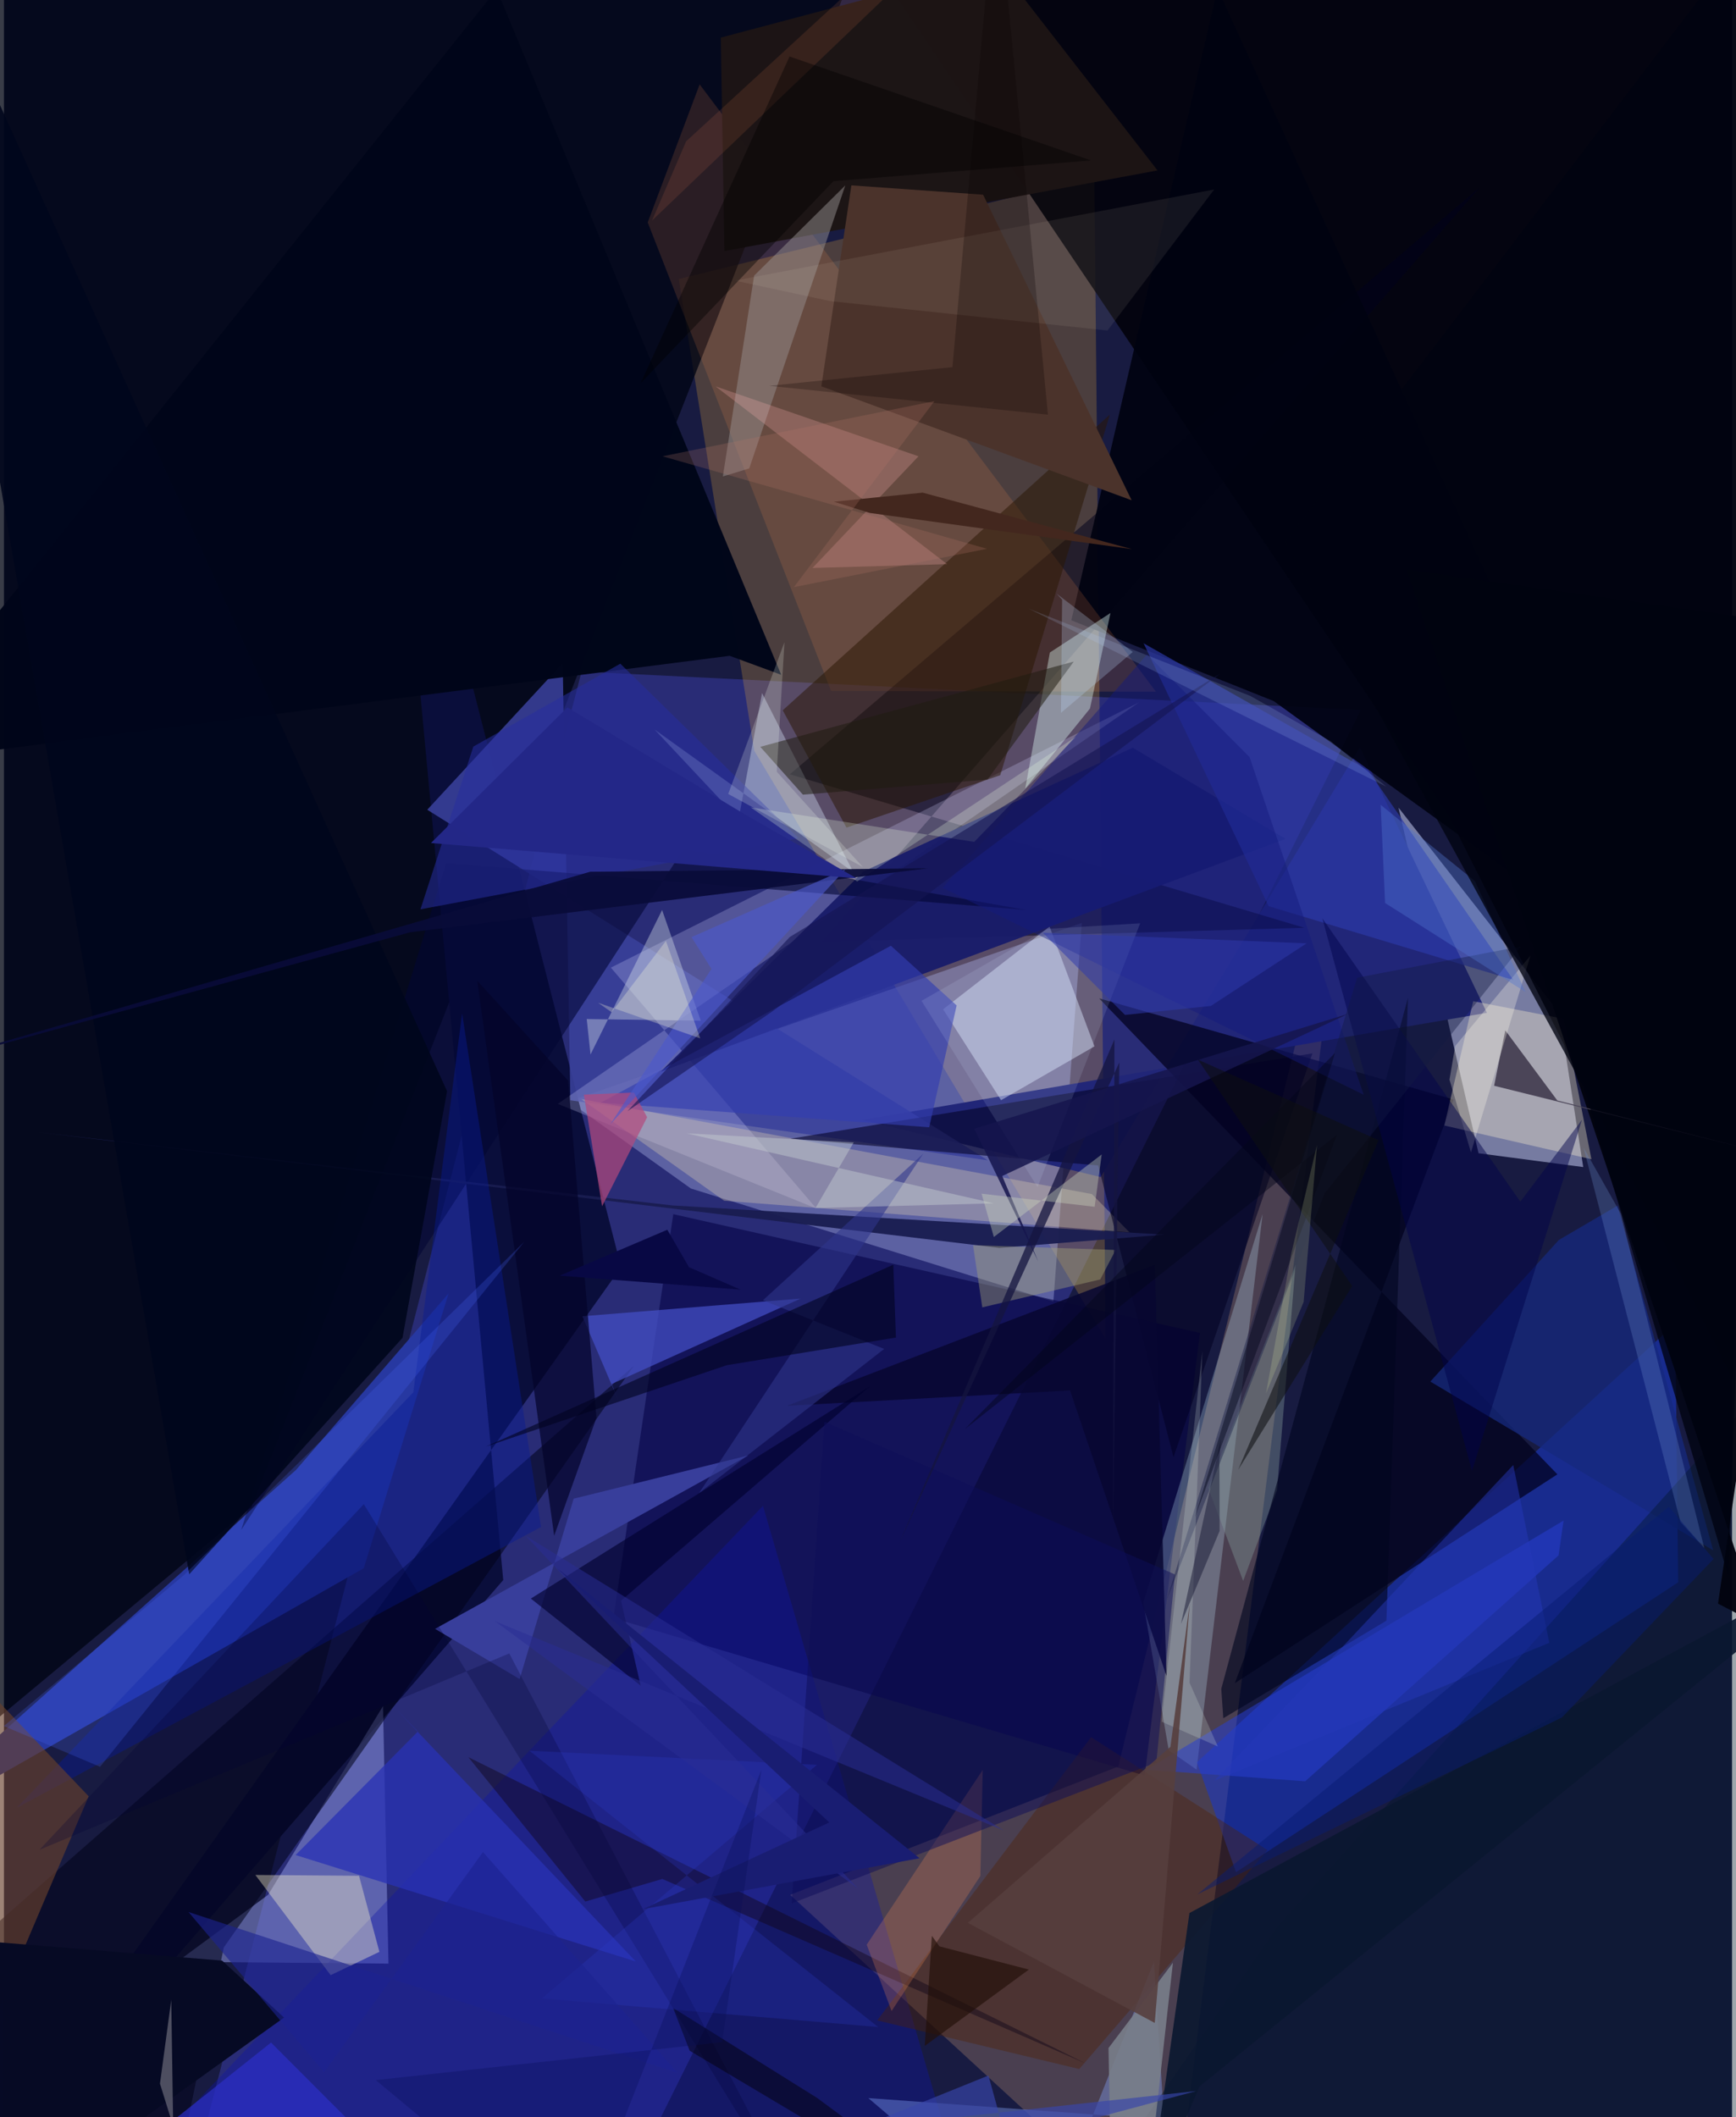 <svg xmlns="http://www.w3.org/2000/svg" width="228" height="278" viewBox="0 0 836 1024"><path fill="#181b41" d="M0 0h836v1024H0z"/><path fill="#494dd6" fill-opacity=".357" d="M82.729 1086l196.709-761.173 376.977 18.562L286.978 1086z"/><path fill="#f5af37" fill-opacity=".235" d="M326.473 134.954l36.49 228.13 169.999 284.614-5.447-562.063z"/><path fill="#848aaf" fill-opacity=".871" d="M674.643 390.627l77.784 99.291L764 564.47l-50.636-6.678z"/><path fill="#000413" fill-opacity=".776" d="M429.626-62l-485.208 4.629L-62 880.174l181.705-151.225z"/><path fill="#000108" fill-opacity=".843" d="M699.034 394.825l137.557 272.68L859.773-62H391.064z"/><path fill="#a5ace2" fill-opacity=".412" d="M332.325 574.843l175.351 54.626 13.762-183.076-248.096 86.32z"/><path fill="#9b7b6a" fill-opacity=".38" d="M564.698 1086l85.307-683.64-110.943 452.03-158.712 62.098z"/><path fill="#1a37c7" fill-opacity=".573" d="M577.103 852.339L808.516 640.25l1.424 125.058-213.916 140.218z"/><path fill="#2738a1" d="M141.285 710.955l73.815-85.39L174.067 758.5-62 892.638z"/><path fill="#0a0e3b" d="M186.299 173.924l112.246 438.993L-37.797 1086l279.338-321.79z"/><path fill="#212678" d="M415.346 541.69l115.213 27.6 125.417-207.882 61.426 128.462z"/><path fill="#8e95e1" fill-opacity=".525" d="M83.776 948.849l44.056-32.425 55.54-91.245 2.645 124.55z"/><path fill="#00001c" fill-opacity=".522" d="M395.91 455.458l233.217-6.724-248.918-74.241L714.194 90.35z"/><path fill="#020043" fill-opacity=".561" d="M323.798 587.245L294.833 782.66l257.022 76.112 26.74-214.079z"/><path fill="#3a419b" fill-opacity=".871" d="M475.992 561.22l-271.21-169.573 65.527-70.872 3.704 211.393z"/><path fill="#00001c" fill-opacity=".718" d="M595.44 814.109l105.87-282.297-171.504-48.943 221.692 230.225z"/><path fill="#0f15a8" fill-opacity=".357" d="M27.224 1086l428.196-54.917-88.233-302.77-102.338 107.188z"/><path fill="#010311" fill-opacity=".918" d="M614.234 339.06l196.037 141.82L587.075-5.532l-70.717 305.547z"/><path fill="#d3d5ff" fill-opacity=".247" d="M392.978 584.473l-99.372-116.47L549.03 339.765l-281.12 194.14z"/><path fill="#c3ecff" fill-opacity=".263" d="M551.176 775.15l12.318 71.394 13.461 9.352 31.95-268.741z"/><path fill="#ff914a" fill-opacity=".149" d="M311.43 107.578l25.13-66.769 220.732 293.737-157.15-.33z"/><path fill="#dde7fc" fill-opacity=".463" d="M505.836 448.138l21.732 57.952-45.2 26.03-28.037-43.966z"/><path fill="#191c6a" fill-opacity=".961" d="M317.738 518.337l302.287-112.59-73.93-44.104-130.232 59.807z"/><path fill="#291603" fill-opacity=".514" d="M535.033 200.498L376.749 343.546l30.832 56.747 74.394-25.35z"/><path fill="#1d1515" fill-opacity=".98" d="M480.567-17.286L346.79 18.183l1.745 103.254L558.051 82.42z"/><path fill="#000319" fill-opacity=".549" d="M-62 981.57L76.48 1086l29.875-144.105 198.477-281.388z"/><path fill="#dcecfe" fill-opacity=".357" d="M314.767 352.86l40.636 43.298 11.343-60.95 44.146 86.626z"/><path fill="#decdb2" fill-opacity=".341" d="M526.31 577.53l-247.042-45.948 69.14 49.175 196.137 15.311z"/><path fill="#e0fcf7" fill-opacity=".392" d="M494.064 381.434l31.32-38.735 9.922-46.215-29.334 19.116z"/><path fill="#030633" fill-opacity=".592" d="M328.81 410.615l165.56 29.494-280.452-22.65-99.12 322.52z"/><path fill="#020022" fill-opacity=".565" d="M529.367 563.68l36.423 141.101L633 509.476l-252.52 41.271z"/><path fill="#fff3d0" fill-opacity=".349" d="M754.681 492.78l-43.908-8.546-13.96 60.142 71.162 16.317z"/><path fill="#16297d" fill-opacity=".761" d="M826.892 749.85l-136.857-81.636 62.163-68.48 28.408-16.626z"/><path fill="#010619" fill-opacity=".98" d="M376.002 326.377L238.37-5.142-62 370.191l413.077-52.999z"/><path fill="#2c39a9" fill-opacity=".671" d="M611.813 438.292l118.357 35.68-70.247-101.39-108.605-61.452z"/><path fill="#434fc6" fill-opacity=".729" d="M279.827 636.622l105.585-8.548-91.42 41.305 3.217 7.951z"/><path fill="#4f2000" fill-opacity=".38" d="M611.301 894.84l-85.356-54.61L422.441 977.2l97.75 23.531z"/><path fill="#85a6fd" fill-opacity=".376" d="M501.752 1086l-83.597-71.236 143.071 10.421-4.922-76.284z"/><path fill="#001525" fill-opacity=".38" d="M515.18 1077.692l334.25-18.487L898 618.521 616.216 931.756z"/><path fill="#979091" fill-opacity=".494" d="M407.015 89.68l-44.1 43.628-15.128 97.133 12.758-3.893z"/><path fill="#1a1d50" fill-opacity=".953" d="M481.527 603.572l79.886-6.416-238.117-14.132L16.123 547.55z"/><path fill="#081a93" fill-opacity=".431" d="M6.178 874.367l253.654-135.814-38.191-248.398-23.595 183.247z"/><path fill="#dbe6ed" fill-opacity=".373" d="M337.094 493.678l-18.708-53.553-34.625 69.913-1.838-17.163z"/><path fill="#fcf5cd" fill-opacity=".384" d="M171.775 907.242l9.855 36.796-23.587 11.275-36.42-48.457z"/><path fill="#68402c" fill-opacity=".647" d="M-62 760.58l14.604 28.13-3.957 297.29 92.329-217.2z"/><path fill="#2831b4" fill-opacity=".753" d="M141.085 897.218l59.157-59.726-10.663-11.005 116.128 122.24z"/><path fill="#283ed0" fill-opacity=".537" d="M754.498 735.446l-2.414 16.837-122.589 109.259-76.825-5.579z"/><path fill="#849b9b" fill-opacity=".388" d="M582.561 719.631l42.264-107.88-8.952 109.05-16.386 43.827z"/><path fill="#262d9f" fill-opacity=".557" d="M298.177 321l86.209 84.413-182.907 34.4 25.6-78.714z"/><path fill="#4c342c" fill-opacity=".996" d="M409.953 89.655l-14.521 97.187 150.109 55.12-71.856-147.789z"/><path fill="#110518" fill-opacity=".459" d="M523.382 998.047L318.51 908.782l-37.273 10.923-56.592-69.829z"/><path fill="#02040f" fill-opacity=".961" d="M898 306.465l-219.475-30.948 171.212 510.747-20.525-10.647z"/><path fill="#fbb2b0" fill-opacity=".251" d="M391.167 274.695l65.12-1.83-112.024-85.984 98.159 33.812z"/><path fill="#070631" fill-opacity=".863" d="M562.398 810.612l-46.65-138.116-136.985 7.445 177.99-68.152z"/><path fill="#333daf" fill-opacity=".655" d="M429.068 457.423l31.814 28.873-13.29 58.93-158.875-11.901z"/><path fill="#383e9b" d="M208.558 787.816l40.91 24.277 26.131-87.231 84.507-20.918z"/><path fill="#b3497c" fill-opacity=".702" d="M304.755 528.41l-24.22 1.007 8.827 54 21.782-43.048z"/><path fill="#fb9055" fill-opacity=".239" d="M472.352 907.345l-42.944 65.33-12.037-32.11 56.135-84.532z"/><path fill="#00002d" fill-opacity=".643" d="M298.507 774.219l9.522 41.093-53.144-42.138L418.92 670.54z"/><path fill="#4b4558" d="M854.21 558.284L720.886 525.14l5.416-26.787 25.163 33.908z"/><path fill="#141a7c" fill-opacity=".475" d="M454.087 429.403L657.82 529.52l-55.21-163.318-49.608-49.737z"/><path fill="#060a25" fill-opacity=".996" d="M-18.214 1086l153.716-110.172-29.97-27.56-111.465-9.114z"/><path fill="#030428" fill-opacity=".698" d="M272.938 522.678l-43.982-48.35 37.221 268.46 20.462-57.03z"/><path fill="#01061c" fill-opacity=".902" d="M192.813 647.056l21.551-119.26L-53.085-62 89.612 761.449z"/><path fill="#0a1730" fill-opacity=".91" d="M578.36 1009.182L898 750.35 573.502 925.276l-20.338 143.496z"/><path fill="#edffe1" fill-opacity=".247" d="M469.403 407.185L361.27 390.511l51.469 35.836 105.891-70.041z"/><path fill="#4868fc" fill-opacity=".227" d="M86.895 761.969L251.69 600.627 46.484 854.54-.08 834.843z"/><path fill="#a8aa78" fill-opacity=".392" d="M468.818 602.245l68.989 2.31-7.446 14.264-57.076 13.51z"/><path fill="#01061f" fill-opacity=".62" d="M589.88 831.055l78.914-47.197 10.428-301.253-90.318 334.23z"/><path fill="#2c2fc9" fill-opacity=".682" d="M129.204 987.91L5.953 1086H328.56l-150.637-49.296z"/><path fill="#0e0d59" fill-opacity=".49" d="M557.475 852.45l-176.363 68.133 15.822-232.94 169.552 73.853z"/><path fill="#2f368c" fill-opacity=".58" d="M367.181 628.895l58.636 23.536-89.53 69.71L444.73 558.005z"/><path fill="#01021e" fill-opacity=".6" d="M431.512 646.92l-81.844 13.377-116.547 39.37 197.116-87.98z"/><path fill="#141553" fill-opacity=".6" d="M372.05 488.946l-70.459 48.517 78.533-84.245L588.347 325.85z"/><path fill="#fffcec" fill-opacity=".29" d="M699.316 522.202l2.744-16.268 36.41-43.734-28.777 95.192z"/><path fill="#ecdbc8" fill-opacity=".082" d="M585.483 91.637L353.624 135.72l46.07 9.916 134.183 14.213z"/><path fill="#1f1b10" fill-opacity=".525" d="M475.786 377.048l41.771-57.082-151.666 41.25 20.612 23.124z"/><path fill="#02034a" fill-opacity=".478" d="M763.396 541.597l-53.203 169.807-72.398-267.227 95.794 137.037z"/><path fill="#131944" fill-opacity=".408" d="M733.989 457.72L638.88 577.267l-76.343 196.547 92.11-300.949z"/><path fill="#2538b9" fill-opacity=".486" d="M645.546 798.663l-60.018 62.59 162.063-66.685-17.438-85.997z"/><path fill="#000032" fill-opacity=".259" d="M394.12 1086L244.457 799.71 17.193 894.664 174.08 727.509z"/><path fill="#040213" fill-opacity=".549" d="M331.754 991.887l-8.052-20.716 69.505 43.404L489.932 1086z"/><path fill="#797e8a" fill-opacity=".902" d="M536.09 1086l21.012-61.077 8.41-75.612-31.157 41.245z"/><path fill="#2c38c5" fill-opacity=".271" d="M393.3 853.6L260.185 966.574l162.731 13.828-168.714-133.636z"/><path fill="#c9d0d3" fill-opacity=".431" d="M478.962 582.01l-86.385 2.29 18.5-31.724-80.93-4.421z"/><path fill="#6e8fd0" fill-opacity=".275" d="M822.573 748.75l-11.52-12.596L764.16 555.03l18.095 32.068z"/><path fill="#081c72" fill-opacity=".478" d="M827.076 754.015l-73.357 76.657-176.426 85.6 228.125-187.53z"/><path fill="#5174cf" fill-opacity=".388" d="M666.016 389.288l45.608 36.861 24.462 53.677-67.929-43.073z"/><path fill="#d2e5ff" fill-opacity=".125" d="M499.999 574.155l-56.115-90.094 60.876-34.815 44.902-2.667z"/><path fill="#43271e" d="M444.436 238.27l-42.9 4.393 17.246 5.426 126.911 17.512z"/><path fill="#010310" fill-opacity=".78" d="M864.392-58.528l-30.223 820.74-69.52-235.447L619.88 262.184z"/><path fill="#090b38" fill-opacity=".925" d="M447.031 419.962l-163.428 1.665L-62 521.74l258.64-70.865z"/><path fill="#f9fff4" fill-opacity=".204" d="M373.857 373.262l3.737-62.694-27.219 73.457 65.12 35.328z"/><path fill="#0b0100" fill-opacity=".247" d="M370.338 186.616l88.506-9.055 21.193-236.396 25.015 259.392z"/><path fill="#14143f" fill-opacity=".753" d="M539.573 513.896l-3.038 223.775.695-234.96L433.02 746.66z"/><path fill="#1c238f" fill-opacity=".62" d="M325.93 1002.617l-94.191-106.86-76.852 106.516-65.614-77.504z"/><path fill="#4c59cb" fill-opacity=".624" d="M407.165 420.377L293.34 543.772l48.922-75.157-9.648-15.37z"/><path fill="#e7f7ea" fill-opacity=".196" d="M573.556 813.864l6.199-160.484-19.74 179.323 27.227 12.011z"/><path fill="#15164d" fill-opacity=".855" d="M650.366 490.322l-180.948 55.606 30.938 64.264-17.423-41.403z"/><path fill="#ccd8c0" fill-opacity=".376" d="M478.879 598.29l-5.934-20.951 54.71 6.338 3.4-25.315z"/><path fill="#646575" fill-opacity=".749" d="M80.936 967.222l1.58 103.602 9.107-11.01-16.148-52.026z"/><path fill="#292e95" fill-opacity=".514" d="M413.191 913.436l-160.85-170.672L483.67 885.322 237.398 784.04z"/><path fill="#2f3aac" fill-opacity=".529" d="M583.87 486.53l-41.531 4.358-39.783-39.767 127.618 5.146z"/><path fill="#3846a9" fill-opacity=".667" d="M413.455 1029.235l163.362-17.883-91.728 24.544-8.81-32.047z"/><path fill="#080844" d="M320.912 594.787l10.481 18.1 24.938 10.861-87.49-6.757z"/><path fill="#b0d2ff" fill-opacity=".165" d="M495.757 294.4l107.15 42.176 38.857 21.879 26.961 22.005z"/><path fill="#191d72" d="M267.778 758.614l131.494 122.828-90.21 41.963 133.885-24.637z"/><path fill="#242888" fill-opacity=".996" d="M358.157 393.729l54.41 31.112-205.989-17.108 65.997-65.602z"/><path fill="#1b1d38" fill-opacity=".525" d="M587.991 706.098l.119 34.33-18.703 45.009 19.283-89.485z"/><path fill="#f68859" fill-opacity=".122" d="M421.863-16.025l-91.855 84.39-16.459 38.274L489.86-62z"/><path fill="#04051a" fill-opacity=".451" d="M576.13 733.926l68.727-185.09-180.04 142.397 179.057-181.908z"/><path fill="#c1deff" fill-opacity=".251" d="M511.908 290.046l-2.664-2.918 36.827 28.216-34.733 29.445z"/><path fill="#000101" fill-opacity=".408" d="M380.051 27.332L308.033 185.3l93.259-97.68 124.616-10.018z"/><path fill="#b97868" fill-opacity=".231" d="M475.592 265.447l-156.976-44.751 131.545-26.693-68.027 89.979z"/><path fill="#0e0f11" fill-opacity=".561" d="M652.242 622.022l-74.65-109.531L665 551.458l-67.923 159.435z"/><path fill="#563f3e" fill-opacity=".894" d="M564.307 844.873l9.36-69.504-16.944 203.045-90.405-48.392z"/><path fill="#f5ffab" fill-opacity=".165" d="M628.75 629.69l6.458-75.871-12.39 52.224-12.27 67.916z"/><path fill="#220f07" fill-opacity=".639" d="M448.89 936.29l-3.442 53.27 50.372-36.953-43.26-11.225z"/><path fill="#090e56" fill-opacity=".31" d="M179.88 1006.078L275.943 1086l90.488-230.02-18.984 131.74z"/><path fill="#fbfcda" fill-opacity=".286" d="M336.829 502.216l-16.582-47.132-26.282 34.487-6.552-4.581z"/></svg>